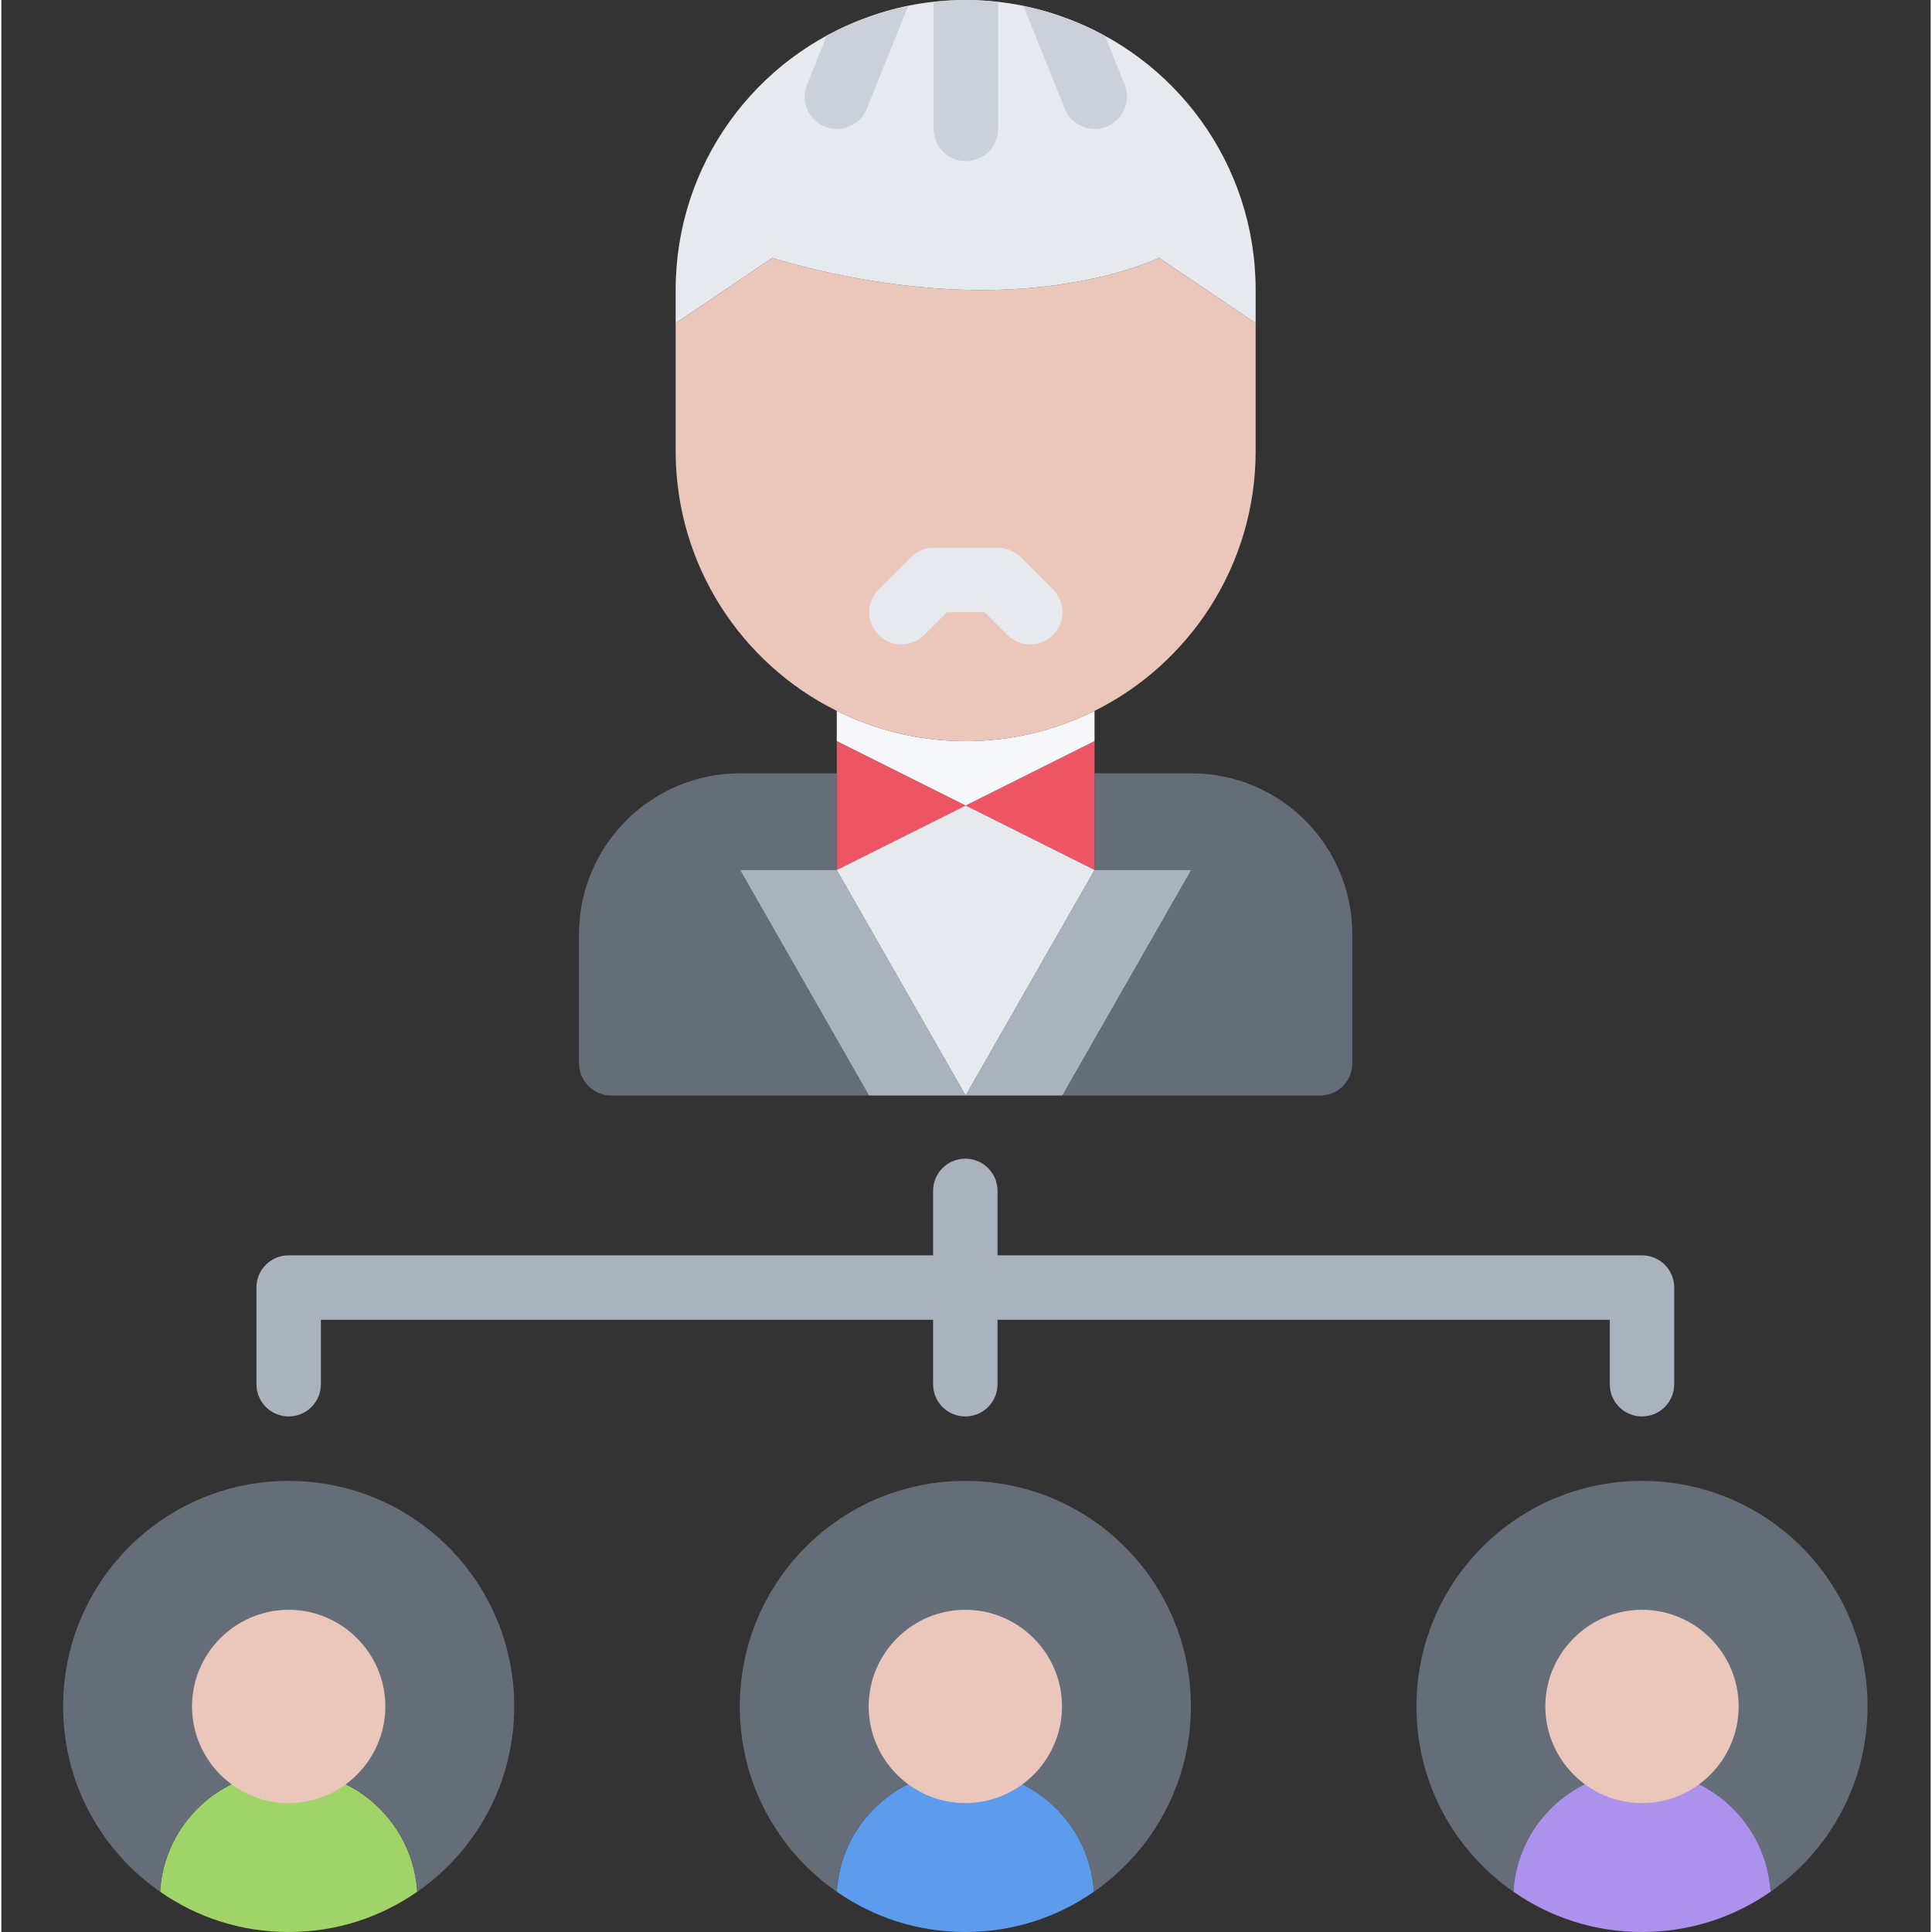 <svg height="479pt" viewBox="-15 0 479 479.672" width="479pt" xmlns="http://www.w3.org/2000/svg"><rect x="-15" y="0" width="479" height="479.672" fill="#333333" stroke="none"/><path d="m56.336 439.672c16.961 0 30.879 13.281 31.922 30-9.043 6.312-20 10-31.922 10-11.922 0-22.879-3.688-31.922-10 .961-16.711 14.883-30 31.922-30zm0 0" fill="#a0d468"/><path d="m40.336 423.672c0 8.801 7.199 16 16 16-17.039 0-30.961 13.281-31.922 30-14.559-10.086-24.078-26.887-24.078-46 0-30.969 25.039-56 56-56 30.961 0 56 25.031 56 56 0 19.113-9.52 35.902-24.078 46-1.043-16.719-14.961-30-31.922-30 8.801 0 16-7.199 16-16 0-8.816-7.199-16-16-16-8.801 0-16 7.191-16 16zm0 0" fill="#656d78"/><path d="m376.336 423.672c0 8.801 7.199 16 16 16-17.039 0-30.961 13.281-31.922 30-14.559-10.086-24.078-26.887-24.078-46 0-30.969 25.039-56 56-56 30.961 0 56 25.031 56 56 0 19.113-9.52 35.902-24.078 46-1.043-16.719-14.961-30-31.922-30 8.801 0 16-7.199 16-16 0-8.816-7.199-16-16-16-8.801 0-16 7.191-16 16zm0 0" fill="#656d78"/><path d="m392.336 439.672c16.961 0 30.879 13.281 31.922 30-9.043 6.312-20 10-31.922 10-11.922 0-22.879-3.688-31.922-10 .961-16.711 14.883-30 31.922-30zm0 0" fill="#ac92ec"/><path d="m224.336 439.672c16.961 0 30.879 13.281 31.922 30-9.043 6.312-20 10-31.922 10-11.922 0-22.879-3.688-31.922-10 .961-16.711 14.883-30 31.922-30zm0 0" fill="#5d9cec"/><path d="m224.336 439.672c-17.039 0-30.961 13.281-31.922 30-14.559-10.086-24.078-26.887-24.078-46 0-30.969 25.039-56 56-56 30.961 0 56 25.031 56 56 0 19.113-9.52 35.902-24.078 46-1.043-16.711-14.961-30-31.922-30 8.801 0 16-7.199 16-16 0-8.816-7.199-16-16-16-8.801 0-16 7.184-16 16 0 8.801 7.199 16 16 16zm0 0" fill="#656d78"/><path d="m280.414 191.992c22.172 0 40 17.918 40 40v32c0 4.406-3.512 8-8 8h-64l32-56h-24v-24zm0 0" fill="#656d78"/><path d="m280.414 215.992-32 56h-24l32-56zm0 0" fill="#aab2bd"/><path d="m192.414 191.992v24h-24l32 56h-64c-4.398 0-8-3.594-8-8v-32c0-22.082 17.922-40 40-40zm0 0" fill="#656d78"/><path d="m192.414 215.992 32 56h-24l-32-56zm0 0" fill="#aab2bd"/><path d="m224.414 199.992-32 16v-32zm0 0" fill="#ed5565"/><path d="m256.414 191.992v24l-32-16 32-16zm0 0" fill="#ed5565"/><path d="m256.414 215.992-32 56-32-56 32-16zm0 0" fill="#e6e9ed"/><path d="m192.414 176.488c9.602 4.801 20.488 7.512 32 7.512 11.523 0 22.402-2.719 32-7.512v7.504l-32 16-32-16zm0 0" fill="#f5f7fa"/><path d="m272.414 64.008 24 16.23v31.77c0 28.23-16.316 52.719-40 64.488-9.598 4.801-20.477 7.512-32 7.512-11.512 0-22.398-2.719-32-7.512-23.598-11.688-39.828-36-40-64.082v-32.176l24-16.23s24.082 8 52 8c28 0 44-8 44-8zm0 0" fill="#eac6bb"/><path d="m224.414.008c8.402 0 16.488 1.441 24 4.16 28 9.84 48 36.488 48 67.84v8.23l-24-16.23s-16 8-44 8c-27.918 0-52-8-52-8l-24 16.23v-8.23c0-31.359 20-58 48-67.84 7.441-2.727 15.523-4.16 24-4.16zm0 0" fill="#e6e9ed"/><path d="m392.336 311.672h-160.008v-16c0-4.426-3.574-8-8-8s-8 3.574-8 8v16h-160c-4.426 0-8 3.574-8 8 0 .016.008.023.008.039v23.961c0 4.426 3.574 8 8 8 4.426 0 8-3.574 8-8v-16h151.992v16c0 4.426 3.574 8 8 8s8-3.574 8-8v-16h152.008v16c0 4.426 3.574 8 8 8 4.426 0 8-3.574 8-8v-24c0-4.414-3.574-8-8-8zm0 0" fill="#aab2bd"/><path d="m238.785 1.512 10.246 25.473c1.258 3.129 4.258 5.016 7.426 5.016 1 0 2.008-.184 2.984-.574 4.102-1.648 6.086-6.312 4.438-10.41l-4.871-12.113c-3.383-1.855-6.91-3.445-10.594-4.742-3.109-1.129-6.344-1.977-9.629-2.648zm0 0" fill="#ccd1d9"/><path d="m189.473 31.414c.977.395 1.984.578 2.984.578 3.168 0 6.168-1.887 7.422-5.016l10.266-25.504c-3.336.688-6.609 1.543-9.73 2.688-3.637 1.281-7.141 2.855-10.484 4.68l-4.898 12.168c-1.648 4.098.336 8.762 4.441 10.406zm0 0" fill="#ccd1d9"/><path d="m232.465 32v-31.496c-2.648-.297-5.32-.504-8.051-.504-2.703 0-5.344.191-7.949.488v31.512c0 4.426 3.574 8 8 8 4.422 0 8-3.586 8-8zm0 0" fill="#ccd1d9"/><path d="m246.113 146.344-7.992-7.992c-.738-.742-1.625-1.328-2.609-1.734-.977-.41-2.016-.617-3.055-.617h-15.992c-1.039 0-2.082.207-3.059.617-.98.406-1.871.992-2.605 1.734l-7.992 7.992c-3.129 3.129-3.129 8.184 0 11.312 1.559 1.559 3.605 2.344 5.656 2.344 2.047 0 4.094-.785 5.656-2.344l5.656-5.656h9.367l5.656 5.656c1.559 1.559 3.605 2.344 5.656 2.344 2.047 0 4.094-.785 5.656-2.344 3.117-3.121 3.117-8.184 0-11.312zm0 0" fill="#e6e9ed"/><g fill="#eac6bb"><path d="m80.336 423.672c0 13.199-10.801 24-24 24-13.199 0-24-10.801-24-24 0-13.215 10.801-24 24-24 13.199 0 24 10.785 24 24zm0 0"/><path d="m248.336 423.672c0 13.199-10.801 24-24 24-13.199 0-24-10.801-24-24 0-13.215 10.801-24 24-24 13.199 0 24 10.785 24 24zm0 0"/><path d="m416.336 423.672c0 13.199-10.801 24-24 24-13.199 0-24-10.801-24-24 0-13.215 10.801-24 24-24 13.199 0 24 10.785 24 24zm0 0"/></g></svg>
